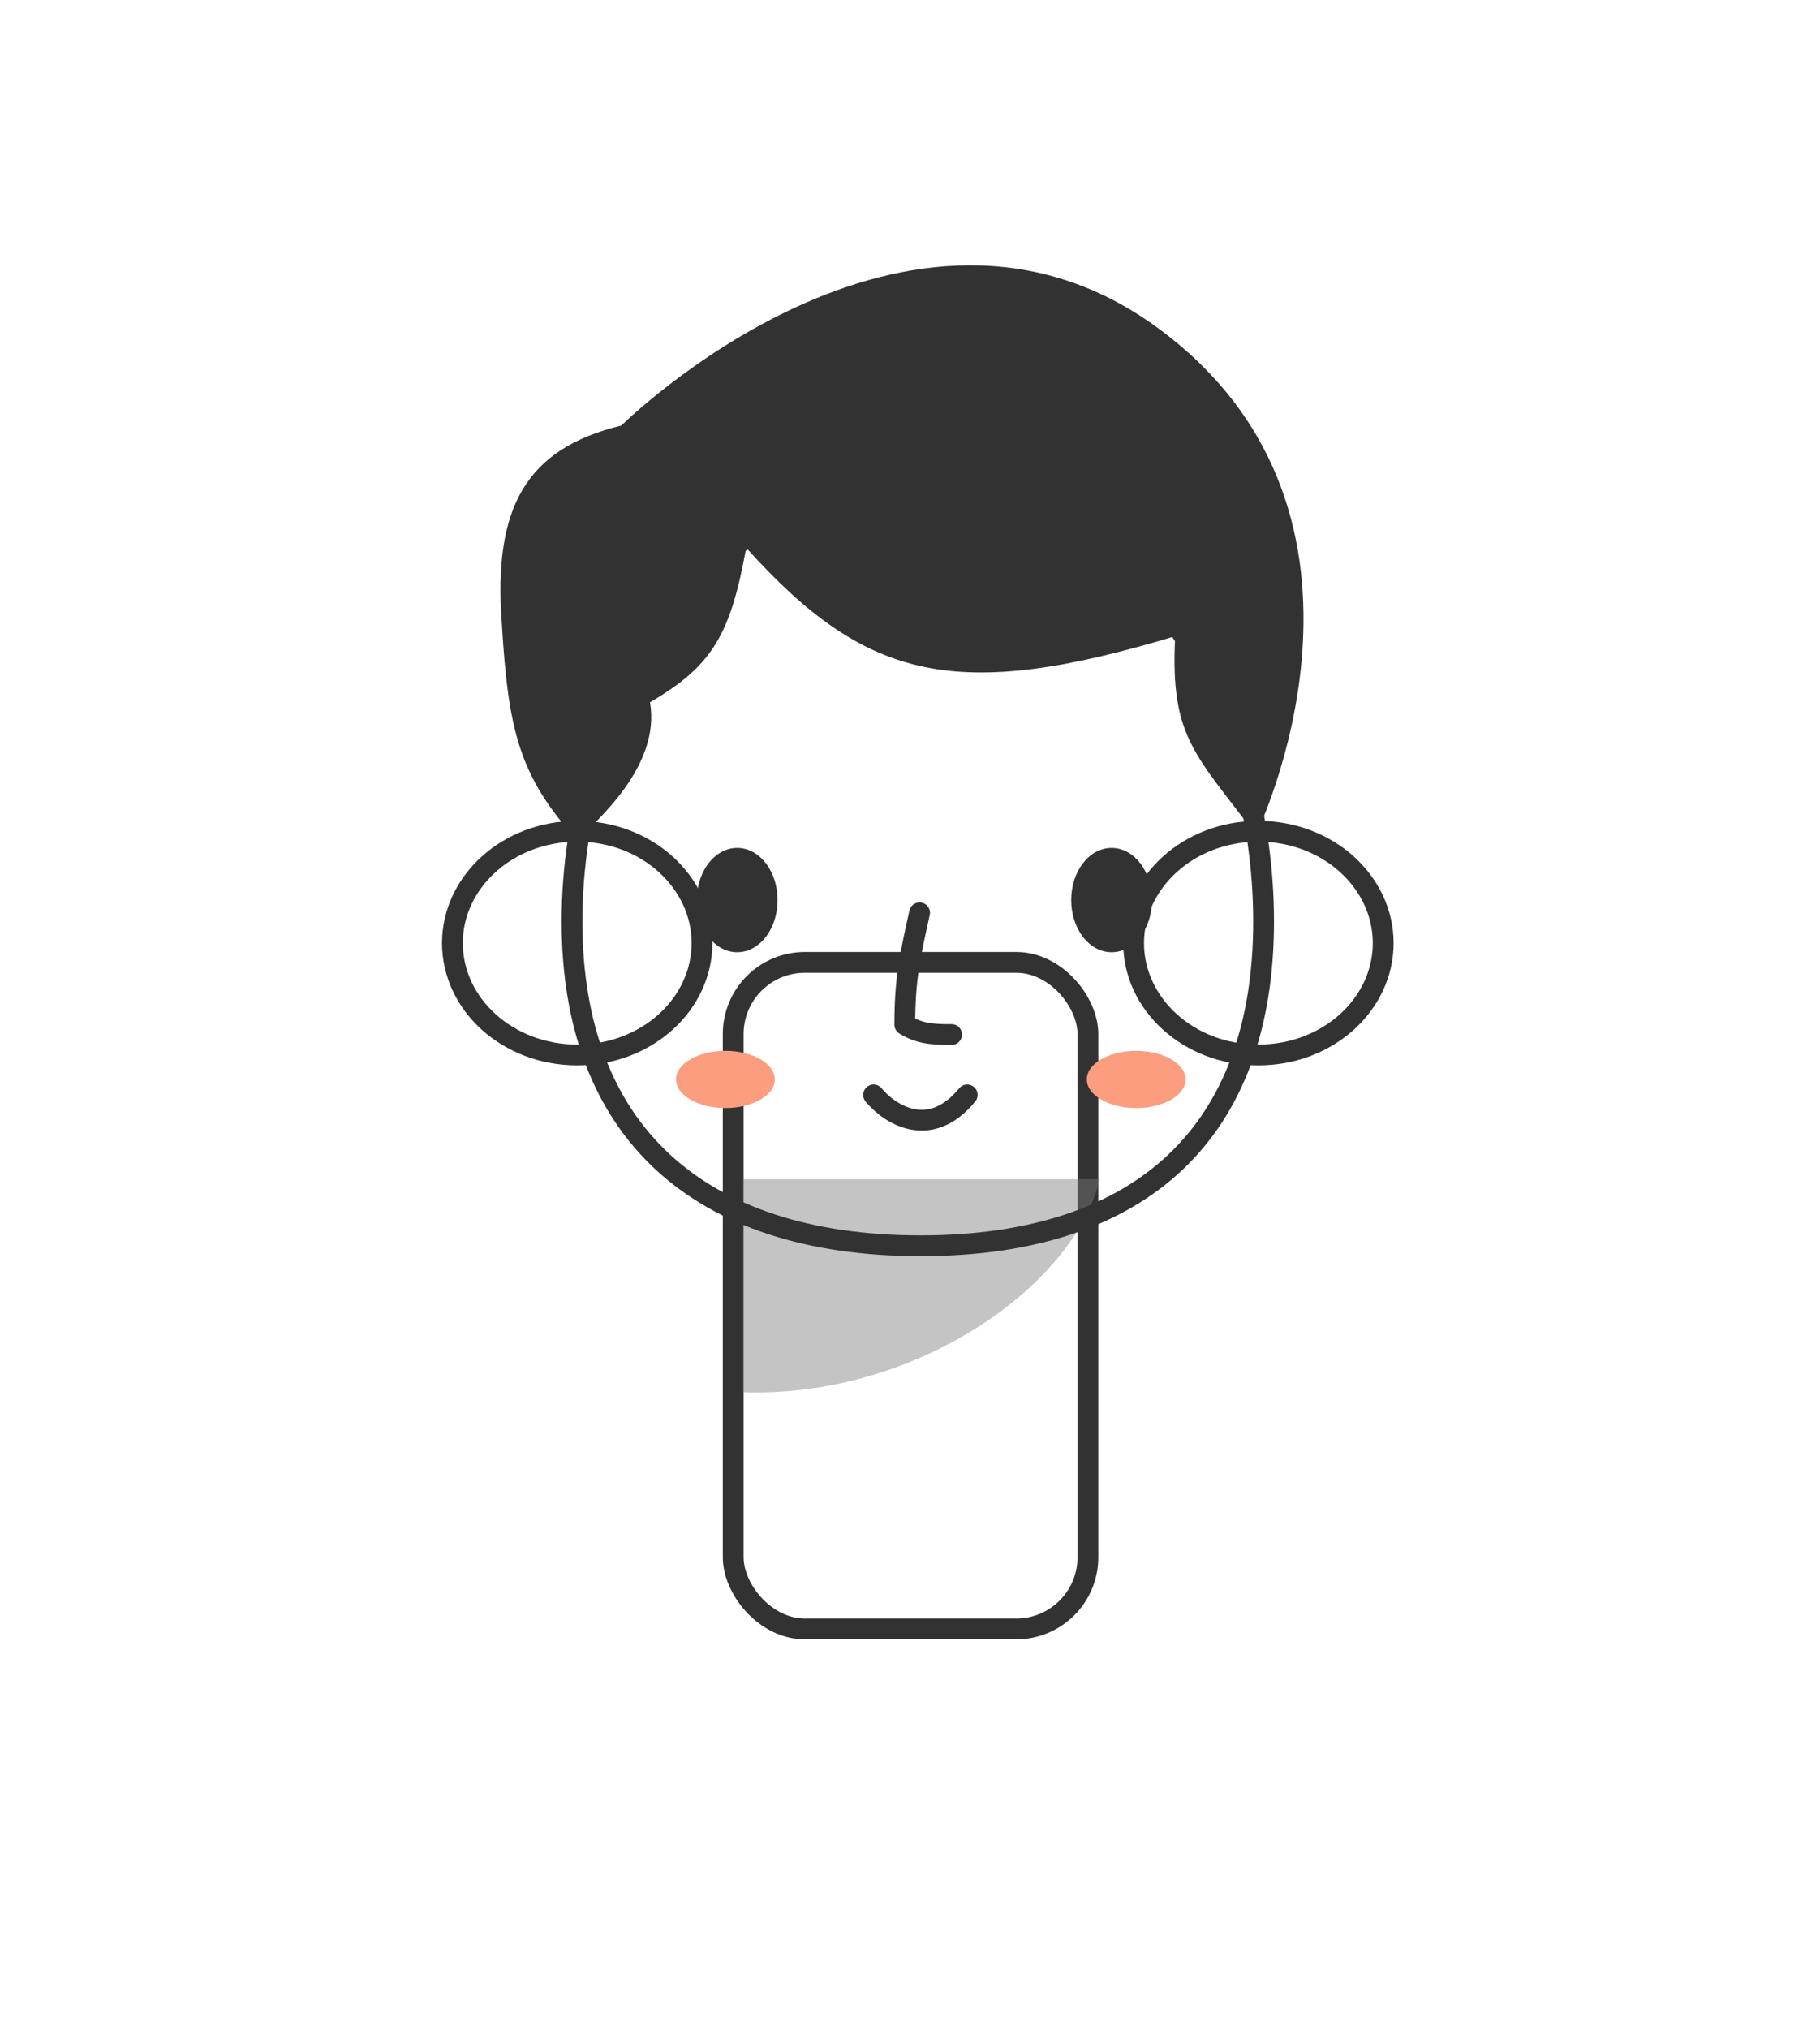 <svg width="350" height="390" viewBox="0 0 350 390" fill="none" xmlns="http://www.w3.org/2000/svg">
<g id="Property 1=Short hair and glasses">
<g id="neck">
<rect id="neck_2" x="141" y="185" width="68.214" height="128.131" rx="13.777"  stroke="#323232" stroke-width="4" stroke-linecap="round"/>
<path id="neck shadow" d="M142.896 267.634V226.678H211.5C206.333 247.68 175.523 268.768 142.896 267.634Z" fill="#7E7E7E" fill-opacity="0.45"/>
</g>
<g id="Face">
<g id="ears">
<path id="left ear" d="M135 181.297C135 192.986 124.45 202.797 111 202.797C97.55 202.797 87 192.986 87 181.297C87 169.609 97.55 159.797 111 159.797C124.45 159.797 135 169.609 135 181.297Z"  stroke="#323232" stroke-width="4"/>
<path id="right ear" d="M218 181.297C218 192.986 228.55 202.797 242 202.797C255.45 202.797 266 192.986 266 181.297C266 169.609 255.45 159.797 242 159.797C228.55 159.797 218 169.609 218 181.297Z"  stroke="#323232" stroke-width="4"/>
</g>
<g id="face" clip-path="url(#clip0_23_3225)">
<path id="face_2" d="M243 177.129C243 197.469 237.073 212.968 226.053 223.397C215.016 233.842 198.583 239.475 177.03 239.475C155.477 239.475 138.768 233.842 127.461 223.382C116.178 212.943 110 197.445 110 177.129C110 156.77 116.211 135.524 127.729 119.418C139.223 103.346 155.922 92.475 177.03 92.475C198.131 92.475 214.56 103.339 225.788 119.4C237.045 135.501 243 156.751 243 177.129Z"  stroke="#323232" stroke-width="4" stroke-linecap="round"/>
<path id="nose" d="M176.842 175.475C174.975 183.863 174 188.246 174 196.973C176.501 198.527 178.892 198.916 183 198.872" stroke="#323232" stroke-width="4" stroke-linecap="round" stroke-linejoin="round"/>
<g id="eyes">
<g id="left">
<path id="left_2" d="M141.768 182.547C143.829 182.547 145.657 181.432 146.953 179.704C148.249 177.977 149.035 175.613 149.035 173.024C149.035 170.434 148.249 168.07 146.953 166.343C145.657 164.615 143.829 163.5 141.768 163.5C139.706 163.5 137.878 164.615 136.582 166.343C135.287 168.07 134.5 170.434 134.5 173.024C134.5 175.613 135.287 177.977 136.582 179.704C137.878 181.432 139.706 182.547 141.768 182.547Z" fill="#323232" stroke="#323232" stroke-linecap="round"/>
<circle id="Ellipse 19" cx="144.616" cy="170.809" r="2.5"  stroke="#323232"/>
</g>
<g id="right">
<path id="right_2" d="M213.768 182.547C215.829 182.547 217.657 181.432 218.953 179.704C220.249 177.977 221.035 175.613 221.035 173.024C221.035 170.434 220.249 168.07 218.953 166.343C217.657 164.615 215.829 163.5 213.768 163.5C211.706 163.5 209.878 164.615 208.582 166.343C207.287 168.07 206.5 170.434 206.5 173.024C206.5 175.613 207.287 177.977 208.582 179.704C209.878 181.432 211.706 182.547 213.768 182.547Z" fill="#323232" stroke="#323232" stroke-linecap="round"/>
<circle id="Ellipse 19_2" cx="216.616" cy="170.809" r="2" />
</g>
</g>
<path id="mouth" d="M168 210.475C171 214.142 178.8 219.275 186 210.475" stroke="#323232" stroke-width="4" stroke-linecap="round" stroke-linejoin="round"/>
<g id="blushes">
<g id="Ellipse 46" filter="url(#filter0_f_23_3225)">
<ellipse cx="139.5" cy="207.5" rx="9.5" ry="5.5" fill="#FC9D80"/>
</g>
<g id="Ellipse 47" filter="url(#filter1_f_23_3225)">
<ellipse cx="218.5" cy="207.5" rx="9.5" ry="5.5" fill="#FC9D80"/>
</g>
</g>
</g>
<path id="hair" d="M96.5 119.797C94.86 97.724 101 86.297 119.5 81.797C119.5 81.797 174.5 27.297 223 63.297C271.5 99.297 241.5 160.5 241.5 160.5C230 145 224.966 141.893 226 122.297C184.157 134.871 166.716 131.147 143.5 105.297C140.481 121.987 137 128 125 135C127.147 147.313 114.5 158 111 161.5C99.836 149.258 97.723 140.302 96.5 119.797Z" fill="#323232"/>
</g>
</g>
<defs>
<filter id="filter0_f_23_3225" x="118" y="190" width="43" height="35" filterUnits="userSpaceOnUse" color-interpolation-filters="sRGB">
<feFlood flood-opacity="0" result="BackgroundImageFix"/>
<feBlend mode="normal" in="SourceGraphic" in2="BackgroundImageFix" result="shape"/>
<feGaussianBlur stdDeviation="6" result="effect1_foregroundBlur_23_3225"/>
</filter>
<filter id="filter1_f_23_3225" x="197" y="190" width="43" height="35" filterUnits="userSpaceOnUse" color-interpolation-filters="sRGB">
<feFlood flood-opacity="0" result="BackgroundImageFix"/>
<feBlend mode="normal" in="SourceGraphic" in2="BackgroundImageFix" result="shape"/>
<feGaussianBlur stdDeviation="6" result="effect1_foregroundBlur_23_3225"/>
</filter>
<clipPath id="clip0_23_3225">
<rect width="137" height="190"  transform="translate(108 51.797)"/>
</clipPath>
</defs>
</svg>
